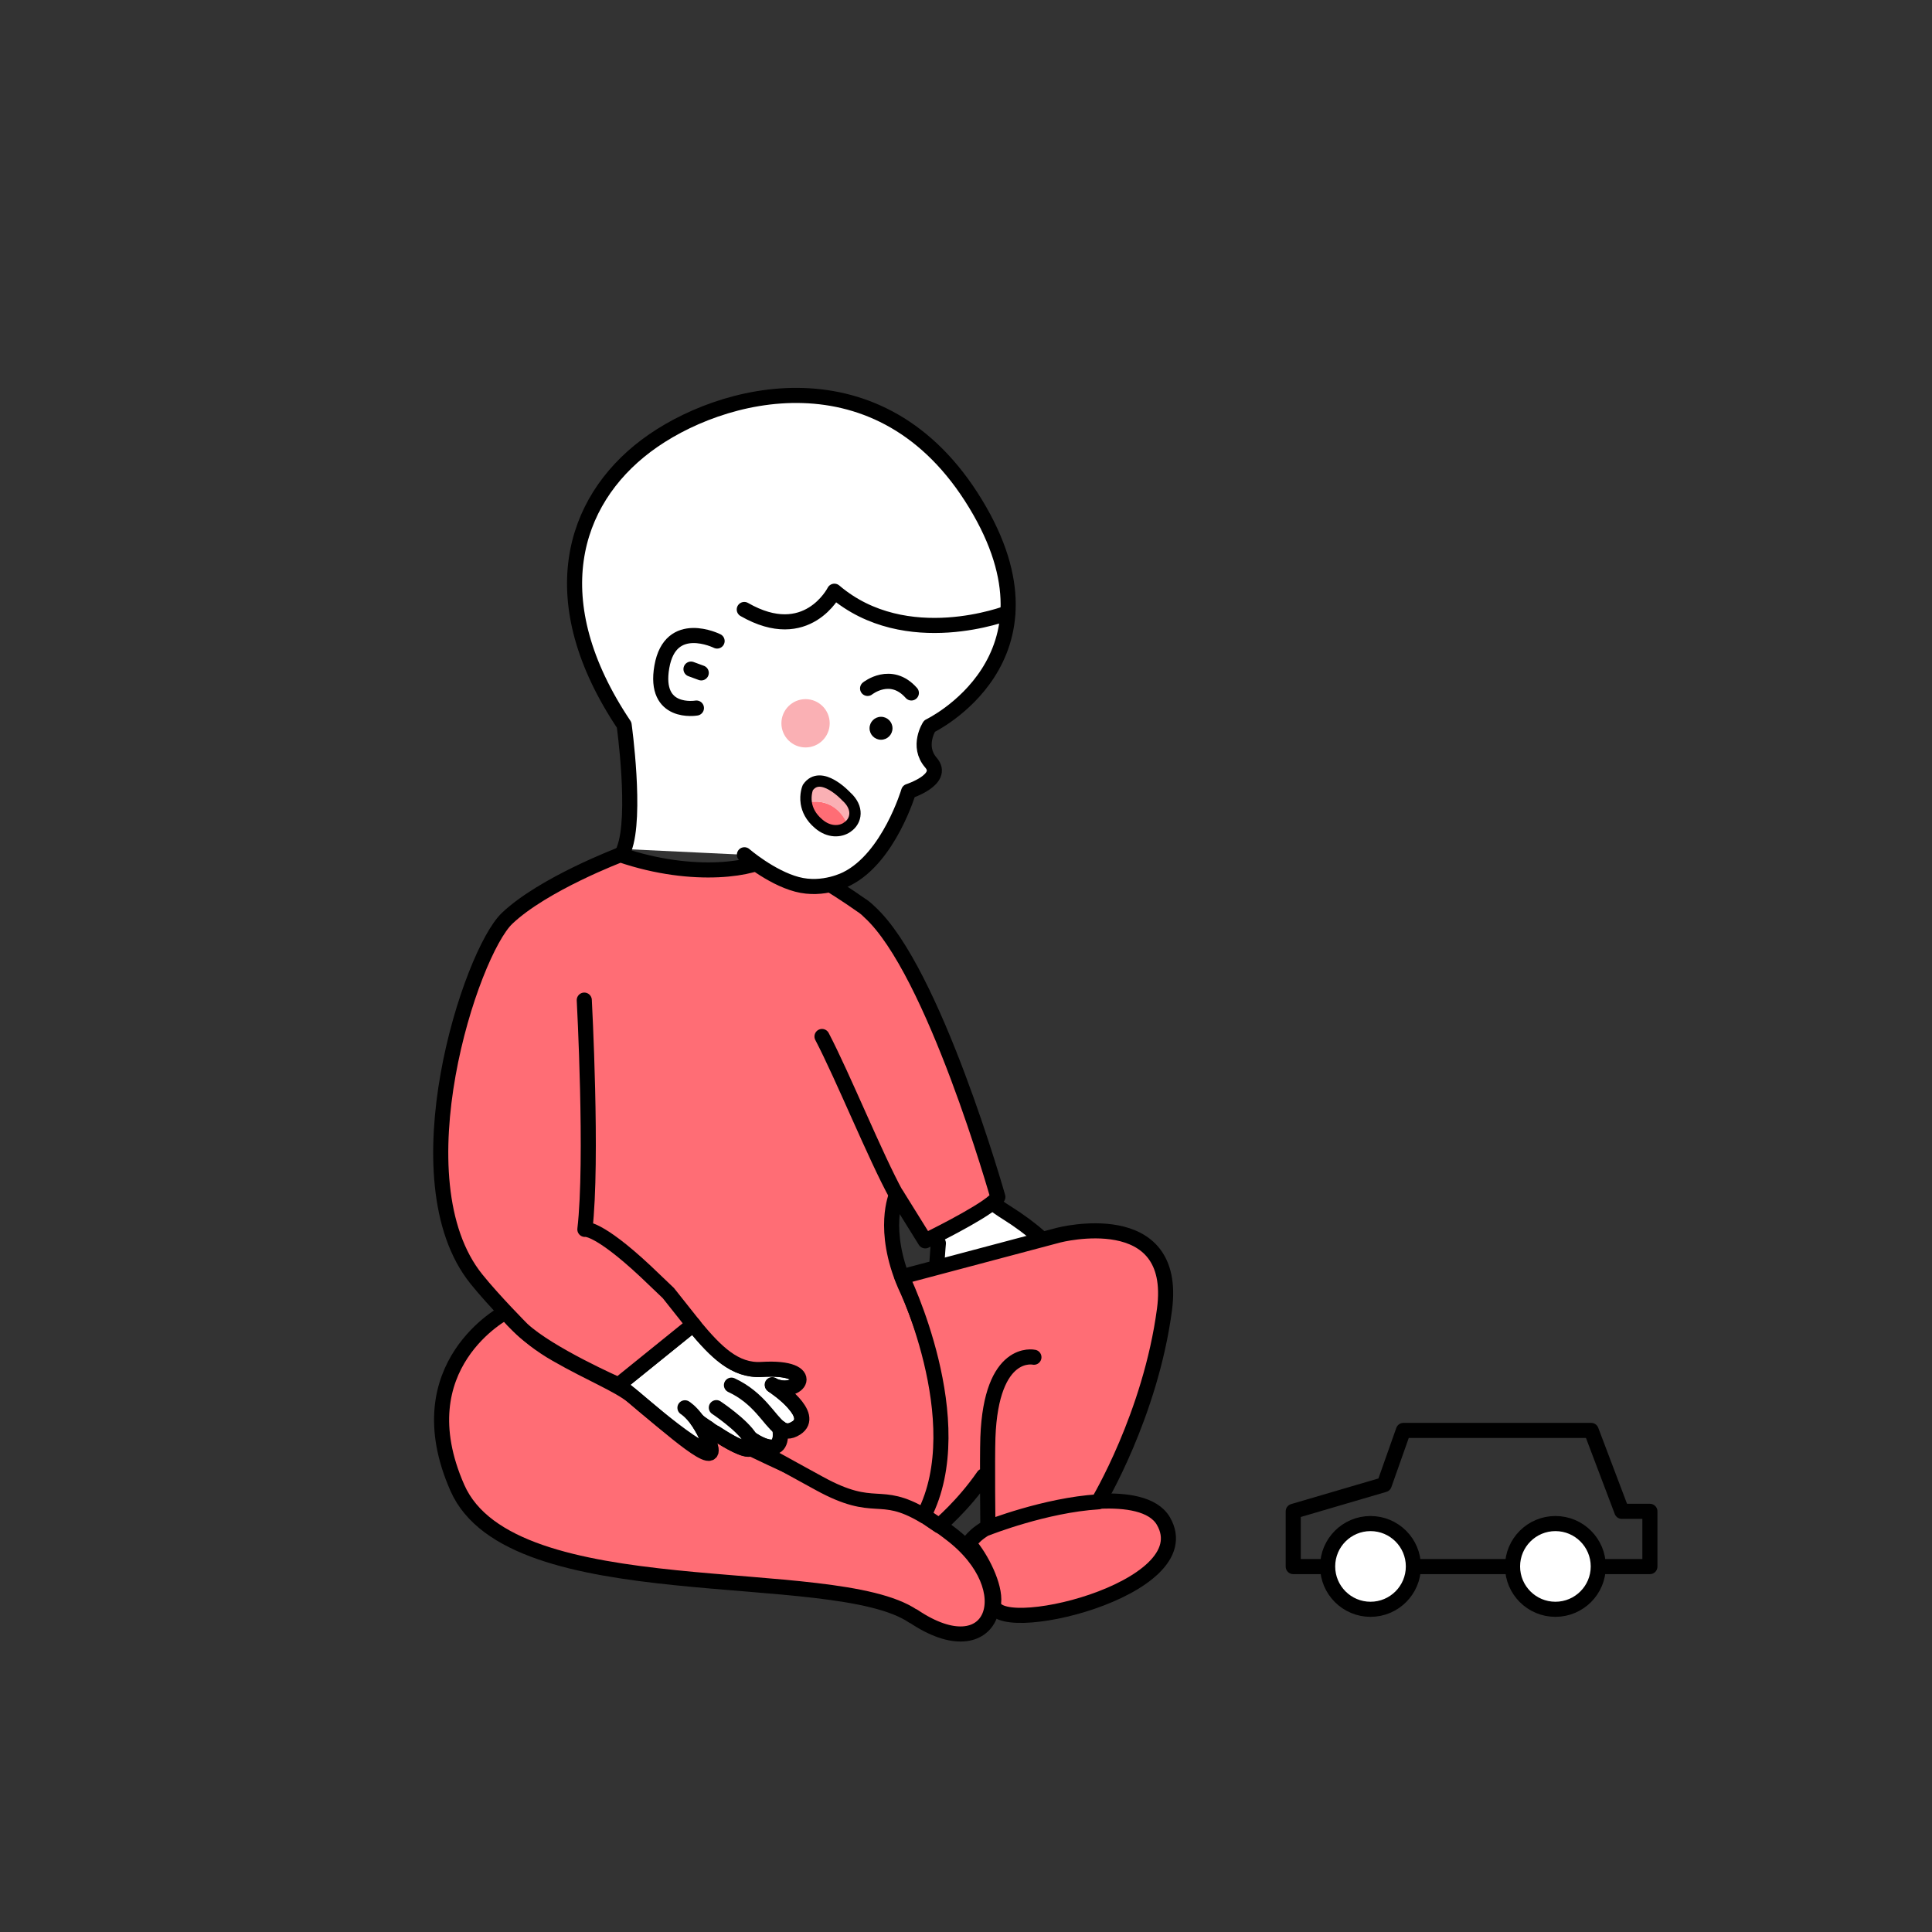 <?xml version="1.0" encoding="UTF-8"?>
<svg id="Calque_1" data-name="Calque 1" xmlns="http://www.w3.org/2000/svg" viewBox="0 0 128 128">
  <rect x="0" y="0" width="128" height="128" fill="#333333" stroke="none"/>
  <defs>
    <style>
      .cls-1 {
        fill: #fce9b9;
      }

      .cls-1, .cls-2, .cls-3, .cls-4, .cls-5 {
        stroke: #000;
      }

      .cls-1, .cls-2, .cls-3, .cls-4, .cls-6 {
        stroke-linecap: round;
        stroke-linejoin: round;
      }

      .cls-2, .cls-7 {
        fill: #ff6d75;
      }

      .cls-3, .cls-8 {
        fill: #fff;
      }

      .cls-4, .cls-5, .cls-6 {
        fill: none;
      }

      .cls-9 {
        fill: #fab0b4;
      }

      .cls-5 {
        stroke-miterlimit: 10;
        stroke-width: .75px;
      }

      .cls-6 {
        stroke: #fff;
        stroke-width: 8px;
      }
    </style>
  </defs>
  <g>
    <polygon class="cls-8" points="45.8 88.2 41.56 91.77 46.37 95.5 45.56 93.04 48.59 95.36 49.26 95.3 47.46 93.05 49.99 94.99 51.04 95.62 51.39 94.78 48.46 91.92 48.72 91.61 51.23 93.7 52.21 94.49 52.76 93.96 51.01 91.85 52.46 91.62 52.46 91.05 49.29 90.76 47.16 89.44 45.8 88.2"/>
    <polygon class="cls-8" points="65.97 79.85 62.37 81.88 62.37 83.71 68.82 81.91 65.97 79.85"/>
    <path class="cls-2" d="m60.5,107.08c-5.3-3.6-26.62-.37-30.2-8.51-3.58-8.13,3.2-11.64,3.2-11.64,0,0,1.15,1.54,3.37,2.8,2.21,1.27,4.09,2,5.1,2.82,2.53,2.12,5.72,4.97,5.06,3.17-.17-.47-.36-.86-.55-1.18l.91.4s0,0,.01,0c.88.58,2,1.22,2.36,1.04.85.41,1.72.82,2.58,1.21,2.77,1.27,5.49,2.32,7.43,2.4.2,0,.86.4,1.45.79.44.29.86.57,1.02.69.24.16.48.34.75.55,4.84,3.68,2.83,9.04-2.48,5.45Z"/>
    <path class="cls-4" d="m46.37,94.37c.07.03.16.07.24.11.09.05.19.09.28.13"/>
    <path class="cls-4" d="m52.74,94.6c-.44.28-.75.24-1.08,0,.35,2.29-1.79.81-1.95.69.12.2.19.38.16.55-.01.07-.05.12-.11.15-.36.18-1.48-.46-2.36-1.04,0,0-.01,0-.01,0-.18-.11-.34-.23-.49-.33-.36-.24-.62-.44-.67-.47.05.07.1.14.15.23.03.05.07.11.1.17.2.32.38.71.55,1.18.65,1.81-5.22-3.31-5.3-3.38-.24-.2-.5-.41-.76-.61l4.95-4,.09.12c1.41,1.69,2.67,2.97,4.44,2.86,3.9-.24,2.45,1.87.73,1.05.27.18,2.89,1.98,1.56,2.84Z"/>
    <path class="cls-4" d="m45.38,93.27s.39.23.84.87h0"/>
    <path class="cls-4" d="m61.61,72.77c.66,1.84,1.26,3.25,1.96,4.4.82,1.35,1.77,2.33,3.12,3.17,3.48,2.18,5.14,4.7,2.82,4.94"/>
    <path class="cls-4" d="m33.32,86.51c-7.52-6.06-1.91-21.26-1.91-21.26,3.09-7.34,8.83-6.44,9.67-8.63"/>
    <path class="cls-4" d="m48.46,91.77c1.83.85,2.5,2.31,3.2,2.83"/>
    <path class="cls-4" d="m51.18,91.76s-.02-.02-.02-.02"/>
    <path class="cls-4" d="m47.46,93.26s1.7,1.13,2.24,2.02h0"/>
    <path class="cls-4" d="m46.23,94.14h0"/>
    <path class="cls-4" d="m49.71,95.3h0"/>
    <line class="cls-4" x1="45.06" y1="86.71" x2="45.05" y2="86.71"/>
    <path class="cls-4" d="m43.05,84.5h-.02"/>
    <path class="cls-2" d="m59.39,79.17s-1.01,2.28.57,5.97c0,0,4.75,9.83,1.26,15.26,0,0,0,.01-.01.02-3.01-1.78-3.16-.07-6.93-2.14-.78-.42-1.41-.78-1.93-1.06l-2.47-1.36c.03-.16-.03-.35-.16-.55.16.11,2.3,1.6,1.95-.69.32.24.64.28,1.08,0,1.33-.86-1.29-2.67-1.56-2.84,1.71.82,3.17-1.29-.73-1.05-1.77.11-3.03-1.17-4.44-2.86l-.09-.12-4.95,4s-4.6-2.02-6.39-3.69c0,0-1.87-1.88-3.02-3.31-5.31-6.58-.38-21.63,2.03-23.91,2.4-2.28,7.5-4.21,7.5-4.21,4.92,1.68,9.07.92,9.9.13.03-.03,0,.04,0,0-.03-.09,1.85.25,6.12,3.25,0,0,0,0,.01,0,.09.07.19.14.28.22.06.05.12.11.19.18,4.26,3.86,8.51,18.89,8.51,18.89-.04.07-.11.16-.22.26-.98.9-4.59,2.65-4.59,2.65l-1.89-3.04Z"/>
    <path class="cls-4" d="m62.17,82.37s-.67,6.98.81,5.16c1.48-1.81.92-4.5,2.9-2.27s1.62,3.69,2.39,2.24-.74-3.31-.74-3.31"/>
    <path class="cls-4" d="m68.97,86.29s3.69,4.05,2.04.33l-1.29-1.99"/>
    <path class="cls-2" d="m66.32,100.83c-1.56.46-2.14,1.43-2.14,1.43.85.97,1.77,2.82,1.65,3.92-.27,2.47,13.94-.84,11.24-5.42-1.37-2.31-7.35-.87-7.35-.87"/>
    <path class="cls-2" d="m68.5,89.92s-2.83-.64-3.05,5.32c-.05,1.49,0,5.98,0,5.98,0,0,3.79-1.5,7.31-1.72,0,0,3.46-5.75,4.39-12.74.93-6.99-7.01-4.93-7.01-4.93l-10.39,2.76s4.68,9.57,1.46,15.81l1.01.68s1.59-1.33,2.94-3.29"/>
    <path class="cls-1" d="m59.39,79.17c-1.39-2.53-3.54-7.84-4.93-10.5"/>
    <path class="cls-4" d="m38.71,66.26s.57,10.62.04,15.19c0,0,.82-.21,4.01,2.77.1.09,1.42,1.36,1.52,1.45l1.73,2.18"/>
    <path class="cls-9" d="m56.21,54.76h-.02s.01-.02.01-.02c0,0,0,.02.01.02Z"/>
    <path class="cls-3" d="m41.35,56.25c.84-2.18,0-8.22,0-8.22-5.5-8.21-3.45-14.8,1.45-18.49,4.9-3.69,15.57-6.48,21.83,3.83,6.26,10.3-3.05,14.74-3.05,14.74,0,0-.86,1.32.1,2.42.96,1.11-1.48,1.9-1.48,1.9,0,0-1.3,4.39-4.09,5.79,0,0-1.55.84-3.31.37s-3.48-1.96-3.48-1.96"/>
    <path class="cls-4" d="m47.51,42.47s-3.09-1.54-3.66,1.7c-.57,3.24,2.29,2.74,2.29,2.74"/>
    <circle cx="58.37" cy="48.25" r=".76"/>
    <path class="cls-4" d="m57.48,45.61s1.54-1.24,2.9.3"/>
    <line class="cls-4" x1="45.78" y1="44.33" x2="46.46" y2="44.58"/>
    <circle class="cls-9" cx="53.37" cy="47.92" r="1.6"/>
    <path class="cls-7" d="m56.2,54.74s0,.01-.01.01c-.47.33-1.22.36-1.89-.21-.55-.46-.76-.96-.83-1.38,0,0,.01,0,.03,0,.02,0,.05-.01.09-.02.07-.01.17-.03.3-.03.05,0,.09,0,.14,0,.09,0,.19,0,.31.02.21.03.46.1.7.22.06.03.12.06.18.11.05.02.09.05.13.09.32.24.63.62.87,1.19Z"/>
    <polygon class="cls-9" points="53.47 53.16 53.47 53.16 53.47 53.16 53.47 53.16"/>
    <path class="cls-9" d="m56.2,54.74c-.24-.57-.55-.95-.87-1.19-.04-.04-.08-.07-.13-.09-.06-.05-.12-.07-.18-.11-.24-.13-.48-.2-.7-.22-.11-.02-.21-.02-.31-.02-.05,0-.1,0-.14,0-.13,0-.23.02-.3.03-.04,0-.07.01-.09.02-.02,0-.03,0-.03,0-.09-.59.1-1.03.1-1.03.87-1.23,2.54.58,2.54.58.85.76.68,1.63.09,2.03Z"/>
    <path class="cls-5" d="m56.06,52.76s-1.68-1.82-2.54-.58c0,0-.19.44-.1,1.03.07.43.28.92.83,1.38.67.57,1.42.54,1.89.21.01,0,.01-.01.01-.01.59-.4.76-1.27-.09-2.03Z"/>
    <path class="cls-4" d="m66.77,40.6s-6.73,2.63-11.49-1.43c0,0-1.81,3.6-5.97,1.21"/>
  </g>
  <g>
    <polygon class="cls-4" points="109.31 100.13 109.31 103.79 85.68 103.79 85.68 100.13 91.71 98.36 92.98 94.77 105.42 94.77 107.45 100.13 109.31 100.13"/>
    <circle class="cls-3" cx="90.8" cy="103.78" r="2.84"/>
    <circle class="cls-3" cx="103.05" cy="103.78" r="2.84"/>
  </g>
  <rect class="cls-6" x="-1142.77" y="-314.74" width="1656.38" height="875.1"/>
</svg>